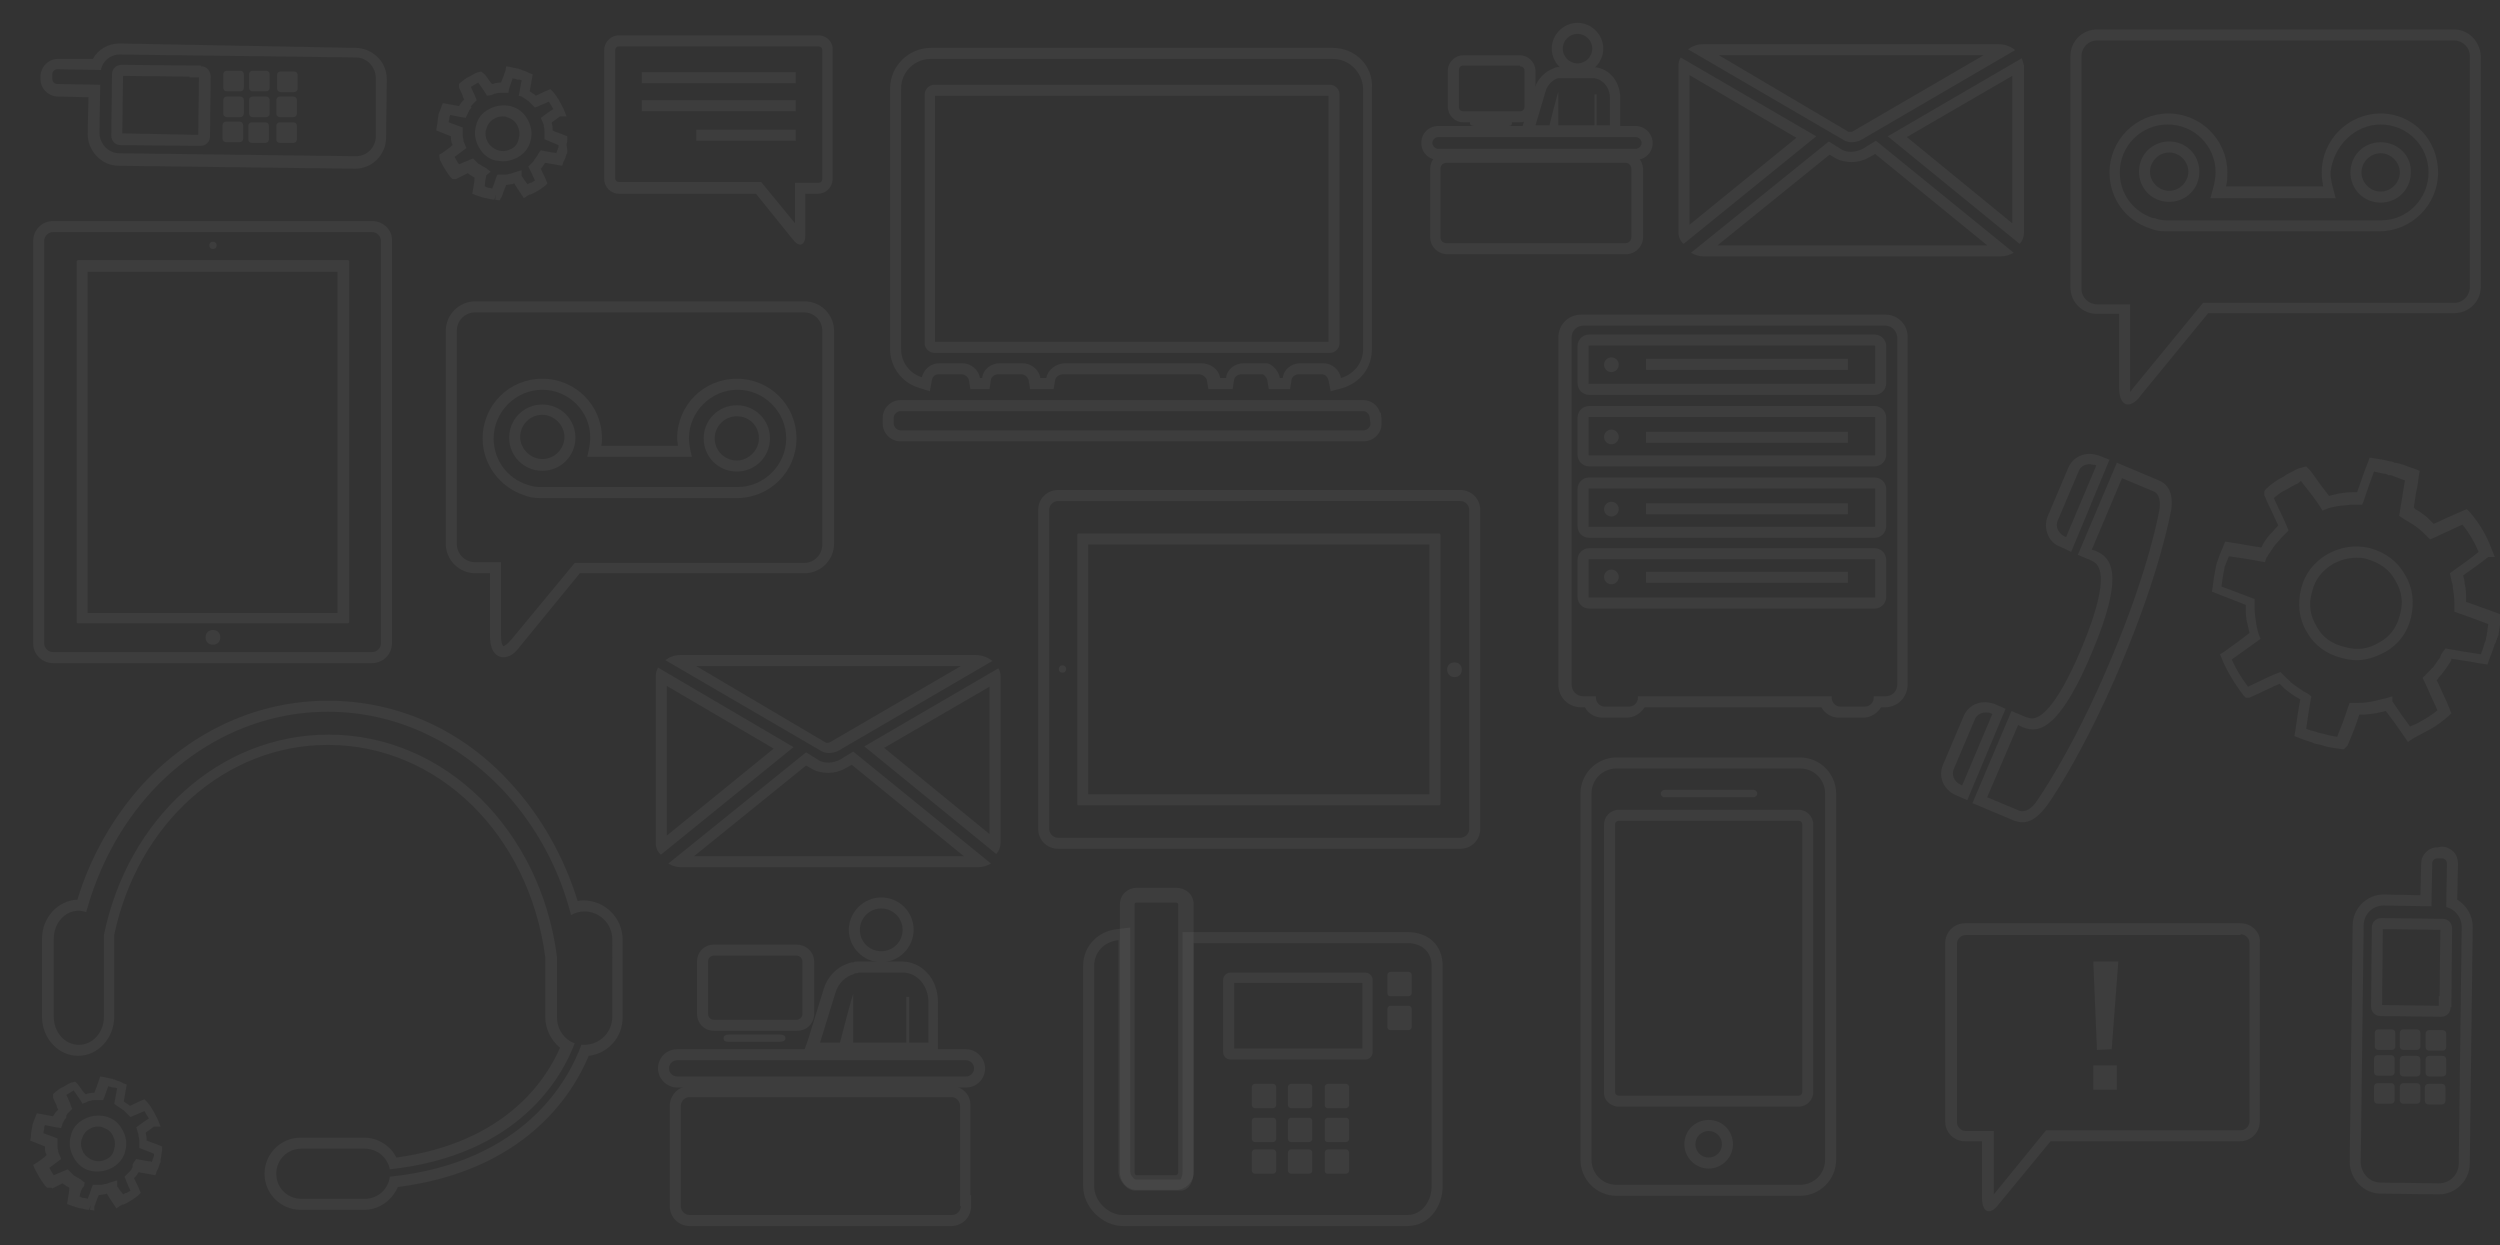 <?xml version="1.0" encoding="utf-8"?>
<!-- Generator: Adobe Illustrator 17.1.0, SVG Export Plug-In . SVG Version: 6.00 Build 0)  -->
<!DOCTYPE svg PUBLIC "-//W3C//DTD SVG 1.1//EN" "http://www.w3.org/Graphics/SVG/1.1/DTD/svg11.dtd">
<svg version="1.1" id="Layer_1" xmlns="http://www.w3.org/2000/svg" xmlns:xlink="http://www.w3.org/1999/xlink" x="0px" y="0px"
	 viewBox="0 0 339.3 169" enable-background="new 0 0 339.3 169" xml:space="preserve">
<rect x="0" y="0" width="339.3" height="169" fill="#333333" stroke="none"/>
<path opacity="5.000000e-002" fill="#FFFFFF" d="M255.9,44.2c0.9,0,1.6,0.8,1.6,1.7v47c0,0.9-0.7,1.6-1.6,1.6h-1.6
	c0,0.1,0,0.1,0,0.2c0,0.7-0.6,1.2-1.2,1.2h-3.3c-0.7,0-1.2-0.6-1.2-1.2c0-0.1,0-0.1,0-0.2h-26.3c0,0.1,0,0.1,0,0.2
	c0,0.7-0.6,1.2-1.2,1.2h-3.3c-0.7,0-1.2-0.6-1.2-1.2c0-0.1,0-0.1,0-0.2h-1.7c-0.9,0-1.6-0.7-1.6-1.6V45.8c0-0.9,0.7-1.6,1.6-1.6
	H255.9 M215.7,53.6h38.7c0.9,0,1.6-0.7,1.6-1.6v-5c0-0.9-0.7-1.6-1.6-1.6h-38.7c-0.9,0-1.6,0.7-1.6,1.6v5
	C214.1,52.9,214.8,53.6,215.7,53.6 M215.7,63.3h38.7c0.9,0,1.6-0.7,1.6-1.6v-5c0-0.9-0.7-1.6-1.6-1.6h-38.7c-0.9,0-1.6,0.7-1.6,1.6
	v5C214.1,62.6,214.8,63.3,215.7,63.3 M215.7,73h38.7c0.9,0,1.6-0.7,1.6-1.6v-5c0-0.9-0.7-1.6-1.6-1.6h-38.7c-0.9,0-1.6,0.7-1.6,1.6
	v5C214.1,72.3,214.8,73,215.7,73 M215.7,82.6h38.7c0.9,0,1.6-0.7,1.6-1.6v-5c0-0.9-0.7-1.6-1.6-1.6h-38.7c-0.9,0-1.6,0.7-1.6,1.6v5
	C214.1,81.9,214.8,82.6,215.7,82.6 M255.9,42.7h-41.3c-1.8,0-3.1,1.4-3.1,3.1v47.1c0,1.8,1.4,3.1,3.1,3.1h0.5
	c0.5,0.9,1.4,1.4,2.4,1.4h3.3c1,0,1.9-0.6,2.4-1.4h24c0.5,0.9,1.4,1.4,2.4,1.4h3.3c1,0,1.9-0.6,2.4-1.4h0.5c1.8,0,3.1-1.4,3.1-3.1
	v-47C259,44.1,257.6,42.7,255.9,42.7L255.9,42.7z M215.7,52.1c-0.1,0-0.1,0-0.1-0.1v-5c0-0.1,0-0.1,0.1-0.1h38.7
	c0.1,0,0.1,0,0.1,0.1v5c0,0.1,0,0.1-0.1,0.1H215.7L215.7,52.1z M215.7,61.8c-0.1,0-0.1,0-0.1-0.1v-5c0-0.1,0-0.1,0.1-0.1h38.7
	c0.1,0,0.1,0,0.1,0.1v5c0,0.1,0,0.1-0.1,0.1H215.7L215.7,61.8z M215.7,71.5c-0.1,0-0.1,0-0.1-0.1v-5c0-0.1,0-0.1,0.1-0.1h38.7
	c0.1,0,0.1,0,0.1,0.1v5c0,0.1,0,0.1-0.1,0.1H215.7L215.7,71.5z M215.7,81.1c-0.1,0-0.1,0-0.1-0.1v-5c0-0.1,0-0.1,0.1-0.1h38.7
	c0.1,0,0.1,0,0.1,0.1v5c0,0.1,0,0.1-0.1,0.1H215.7L215.7,81.1z"/>
<path opacity="5.000000e-002" fill="#FFFFFF" d="M159.7,161.5h-5.5c-1.2,0-2.2-1.1-2.2-2.3v-36.5c0-1.3,1.1-2.2,2.2-2.2h5.5
	c1.1,0,2.3,0.8,2.3,2.2v36.5C162,160.5,160.8,161.5,159.7,161.5z M154.2,122.5c0,0-0.2,0-0.2,0.2v36.5c0,0.2,0.2,0.3,0.2,0.3h5.4
	c0.1,0,0.3-0.2,0.3-0.3v-36.5c0-0.1-0.2-0.2-0.3-0.2H154.2z"/>
<path opacity="5.000000e-002" fill="#FFFFFF" d="M151.8,127.6V159c0,1.2,1.1,2.6,2.3,2.6h6.1c1.2,0,1.8-1.3,1.8-2.6v-31h29
	c2,0,3.3,1.2,3.3,3.1V161c0,2-1.3,3.9-3.3,3.9h-38.6c-2,0-3.9-1.9-3.9-3.9v-29.9C148.5,129.3,149.8,127.8,151.8,127.6 M188.7,135.2
	h2.5c0.2,0,0.4-0.2,0.4-0.4v-2.5c0-0.2-0.2-0.4-0.4-0.4h-2.5c-0.2,0-0.4,0.2-0.4,0.4v2.5C188.3,135.1,188.5,135.2,188.7,135.2
	 M167,143.8h18.3c0.6,0,1-0.5,1-1V133c0-0.6-0.5-1-1-1H167c-0.6,0-1,0.5-1,1v9.8C166,143.3,166.4,143.8,167,143.8 M188.7,139.8h2.5
	c0.2,0,0.4-0.2,0.4-0.4v-2.5c0-0.2-0.2-0.4-0.4-0.4h-2.5c-0.2,0-0.4,0.2-0.4,0.4v2.5C188.3,139.7,188.5,139.8,188.7,139.8
	 M180.2,150.4h2.5c0.2,0,0.4-0.2,0.4-0.4v-2.5c0-0.2-0.2-0.4-0.4-0.4h-2.5c-0.2,0-0.4,0.2-0.4,0.4v2.5
	C179.8,150.2,179.9,150.4,180.2,150.4 M175.2,150.4h2.5c0.2,0,0.4-0.2,0.4-0.4v-2.5c0-0.2-0.2-0.4-0.4-0.4h-2.5
	c-0.2,0-0.4,0.2-0.4,0.4v2.5C174.8,150.2,175,150.4,175.2,150.4 M170.3,150.4h2.5c0.2,0,0.4-0.2,0.4-0.4v-2.5c0-0.2-0.2-0.4-0.4-0.4
	h-2.5c-0.2,0-0.4,0.2-0.4,0.4v2.5C169.9,150.2,170.1,150.4,170.3,150.4 M180.2,155h2.5c0.2,0,0.4-0.2,0.4-0.4v-2.5
	c0-0.2-0.2-0.4-0.4-0.4h-2.5c-0.2,0-0.4,0.2-0.4,0.4v2.5C179.8,154.8,179.9,155,180.2,155 M175.2,155h2.5c0.2,0,0.4-0.2,0.4-0.4
	v-2.5c0-0.2-0.2-0.4-0.4-0.4h-2.5c-0.2,0-0.4,0.2-0.4,0.4v2.5C174.8,154.8,175,155,175.2,155 M170.3,155h2.5c0.2,0,0.4-0.2,0.4-0.4
	v-2.5c0-0.2-0.2-0.4-0.4-0.4h-2.5c-0.2,0-0.4,0.2-0.4,0.4v2.5C169.9,154.8,170.1,155,170.3,155 M180.2,159.3h2.5
	c0.2,0,0.4-0.2,0.4-0.4v-2.5c0-0.2-0.2-0.4-0.4-0.4h-2.5c-0.2,0-0.4,0.2-0.4,0.4v2.5C179.8,159.1,179.9,159.3,180.2,159.3
	 M175.2,159.3h2.5c0.2,0,0.4-0.2,0.4-0.4v-2.5c0-0.2-0.2-0.4-0.4-0.4h-2.5c-0.2,0-0.4,0.2-0.4,0.4v2.5
	C174.8,159.1,175,159.3,175.2,159.3 M170.3,159.3h2.5c0.2,0,0.4-0.2,0.4-0.4v-2.5c0-0.2-0.2-0.4-0.4-0.4h-2.5
	c-0.2,0-0.4,0.2-0.4,0.4v2.5C169.9,159.1,170.1,159.3,170.3,159.3 M153.3,125.9l-1.7,0.2c-2.7,0.3-4.6,2.4-4.6,5V161
	c0,2.8,2.6,5.4,5.4,5.4H191c3,0,4.8-2.7,4.8-5.4v-29.9c0-2.8-1.9-4.6-4.8-4.6h-29h-1.5v1.5v31c0,0.6-0.2,1-0.3,1.1l-6,0
	c-0.3,0-0.8-0.6-0.8-1.1v-31.4V125.9L153.3,125.9z M167.5,133.4h17.4v8.9h-17.4V133.4L167.5,133.4z"/>
<g opacity="5.000000e-002">
	<path fill="#FFFFFF" d="M99.4,67.6H73.3c-0.8,0-1.5-0.1-2.2-0.4c-3.3-1.1-5.6-4.2-5.6-7.7c0-4.5,3.6-8.1,8.1-8.1
		c4.5,0,8.1,3.6,8.1,8.1c0,0.3,0,0.7-0.1,1H92c0-0.3-0.1-0.7-0.1-1c0-4.5,3.6-8.1,8.1-8.1s8.1,3.6,8.1,8.1c0,4.5-3.6,8.1-8.1,8.1
		C99.8,67.6,99.6,67.6,99.4,67.6z M73.6,52.9c-3.6,0-6.6,3-6.6,6.6c0,2.9,1.8,5.4,4.6,6.3c0.6,0.2,1.1,0.3,1.7,0.3h26.1
		c0.2,0,0.3,0,0.5,0l0.1,0l0.1,0c3.6,0,6.6-3,6.6-6.6c0-3.6-3-6.6-6.6-6.6s-6.6,3-6.6,6.6c0,0.5,0.1,1.1,0.2,1.6l0.2,0.9H79.7
		l0.2-0.9c0.1-0.5,0.2-1.1,0.2-1.6C80.2,55.9,77.2,52.9,73.6,52.9z M100,64c-2.5,0-4.5-2-4.5-4.5c0-2.5,2-4.5,4.5-4.5s4.5,2,4.5,4.5
		C104.5,62,102.5,64,100,64z M100,56.5c-1.7,0-3,1.4-3,3c0,1.7,1.4,3,3,3s3-1.4,3-3C103,57.8,101.7,56.5,100,56.5z M73.6,63.9
		c-2.5,0-4.5-2-4.5-4.5s2-4.5,4.5-4.5s4.5,2,4.5,4.5S76.1,63.9,73.6,63.9z M73.6,56.3c-1.7,0-3,1.4-3,3s1.4,3,3,3c1.7,0,3-1.4,3-3
		S75.2,56.3,73.6,56.3z"/>
	<path fill="#FFFFFF" d="M68.3,89.2c-0.4,0-1.8-0.2-1.8-2.9v-8.5h-2c-2.2,0-4-1.8-4-4V44.9c0-2.2,1.8-4,4-4h44.7c2.2,0,4,1.8,4,4
		v28.9c0,2.2-1.8,4-4,4H78.7l-8.1,9.9C69.8,88.8,69.1,89.2,68.3,89.2z M64.5,42.4c-1.4,0-2.5,1.1-2.5,2.5v28.9
		c0,1.4,1.1,2.5,2.5,2.5H68l0,10c0,1.1,0.3,1.4,0.3,1.4c0.1,0,0.5-0.2,1.1-0.9L78,76.4h31.1c1.4,0,2.5-1.1,2.5-2.5V44.9
		c0-1.4-1.1-2.5-2.5-2.5H64.5z"/>
</g>
<path opacity="5.000000e-002" fill="#FFFFFF" d="M323.1,16.9c3.6,0,6.5,2.9,6.5,6.5s-2.9,6.5-6.4,6.5l0,0h0H323l-0.1,0
	c-0.2,0-0.3,0-0.5,0h-28.4c-0.5,0-1.1-0.1-1.6-0.3l-0.1,0l-0.1,0c-2.7-0.9-4.5-3.3-4.5-6.2c0-3.6,2.9-6.5,6.5-6.5
	c3.6,0,6.5,2.9,6.5,6.5c0,0.5-0.1,1-0.2,1.6l-0.5,1.9h1.9h13.2h1.9l-0.5-1.9c-0.1-0.5-0.2-1-0.2-1.6
	C316.7,19.8,319.6,16.9,323.1,16.9 M323.1,15.4c-4.4,0-8,3.6-8,8c0,0.7,0.1,1.3,0.2,1.9h-13.2c0.2-0.6,0.2-1.3,0.2-1.9
	c0-4.4-3.6-8-8-8c-4.4,0-8,3.6-8,8c0,3.6,2.3,6.6,5.5,7.6c0.7,0.3,1.4,0.4,2.1,0.4h28.4c0.2,0,0.4,0,0.6,0c0,0,0,0,0,0
	c4.4,0,8-3.6,8-8S327.5,15.4,323.1,15.4L323.1,15.4z"/>
<path opacity="5.000000e-002" fill="#FFFFFF" d="M294.4,20.7c1.4,0,2.6,1.2,2.6,2.6s-1.2,2.6-2.6,2.6c-1.4,0-2.6-1.2-2.6-2.6
	S293,20.7,294.4,20.7 M294.4,19.2c-2.3,0-4.1,1.8-4.1,4.1c0,2.3,1.8,4.1,4.1,4.1c2.3,0,4.1-1.8,4.1-4.1
	C298.5,21,296.7,19.2,294.4,19.2L294.4,19.2z"/>
<path opacity="5.000000e-002" fill="#FFFFFF" d="M323.1,20.8c1.4,0,2.6,1.2,2.6,2.6s-1.2,2.6-2.6,2.6c-1.4,0-2.6-1.2-2.6-2.6
	S321.7,20.8,323.1,20.8 M323.1,19.3c-2.3,0-4.1,1.8-4.1,4.1c0,2.3,1.8,4.1,4.1,4.1s4.1-1.8,4.1-4.1
	C327.3,21.1,325.4,19.3,323.1,19.3L323.1,19.3z"/>
<path opacity="5.000000e-002" fill="#FFFFFF" d="M333.1,5.5c1.1,0,2.1,0.9,2.1,2.1V39c0,1.1-0.9,2.1-2.1,2.1h-33.4h-0.7l-0.5,0.6
	l-9.1,11.1c-0.1,0.2-0.2,0.3-0.3,0.4c0-0.1,0-0.3,0-0.5l0-9.9l0,0l0,0l0-1.5h-1.5h-3c-1.1,0-2.1-0.9-2.1-2.1V7.6
	c0-1.1,0.9-2.1,2.1-2.1H333.1 M333.1,4h-48.5c-2,0-3.6,1.6-3.6,3.6V39c0,2,1.6,3.6,3.6,3.6h3c0,0,0,0,0,0v10c0,1.5,0.5,2.3,1.2,2.3
	c0.5,0,1.2-0.4,1.8-1.3l9.1-11.1h33.4c2,0,3.6-1.6,3.6-3.6V7.6C336.6,5.6,335,4,333.1,4L333.1,4z"/>
<path opacity="5.000000e-002" fill="#FFFFFF" d="M44.5,96.6c9,0,17.5,3.9,24,10.9c4.3,4.7,7.4,10.4,9,16.7c0.5-0.3,1.2-0.5,1.8-0.5
	c2.1,0,3.8,1.7,3.8,3.8V138c0,2.1-1.7,3.8-3.8,3.8c-0.1,0-0.3,0-0.4,0c-1.7,4.7-7.7,16-26,17.9c-0.2,1.7-1.6,3-3.4,3h-8.6
	c-1.9,0-3.4-1.5-3.4-3.4s1.5-3.4,3.4-3.4h8.6c1.7,0,3.1,1.2,3.4,2.8c17.6-1.9,23.4-12.6,25.1-17.1c-1.4-0.5-2.4-1.9-2.4-3.5v-8.2
	c-2.2-17.2-15.2-30.2-31-30.2c-14.9,0-27.3,11.5-30.5,27.2c0,0.2,0,0.4,0,0.6V138c0,2.1-1.5,3.8-3.4,3.8c-1.9,0-3.4-1.7-3.4-3.8
	v-10.6c0-2.1,1.5-3.8,3.4-3.8c0.3,0,0.7,0.1,1,0.2c1.7-6.2,4.7-11.8,8.9-16.4C27,100.5,35.5,96.6,44.5,96.6 M44.5,95.1
	c-9.4,0-18.3,4-25.1,11.3c-4,4.4-7.1,9.8-8.9,15.7c-2.6,0.1-4.8,2.4-4.8,5.3V138c0,2.9,2.2,5.3,4.9,5.3c2.7,0,4.9-2.4,4.9-5.3v-10.6
	c0-0.2,0-0.3,0-0.5c3.2-15.2,15.1-25.8,29-25.8c14.9,0,27.3,12.1,29.5,28.8v8.1c0,1.7,0.8,3.2,2,4.2c-2,4.6-7.6,12.9-22.2,14.9
	c-0.8-1.6-2.5-2.7-4.4-2.7h-8.6c-2.7,0-4.9,2.2-4.9,4.9s2.2,4.9,4.9,4.9h8.6c2.1,0,3.8-1.3,4.6-3.1c17.2-2.2,23.7-12.5,25.9-17.8
	c2.6-0.3,4.6-2.5,4.6-5.2v-10.6c0-2.9-2.4-5.3-5.3-5.3c-0.3,0-0.5,0-0.8,0.1c-1.8-5.9-4.9-11.4-8.9-15.8
	C62.9,99.1,54,95.1,44.5,95.1L44.5,95.1z"/>
<g opacity="5.000000e-002">
	<path fill="#FFFFFF" d="M130.4,90.4l-17.7,10.3c0,0-0.1,0.1-0.3,0.1c-0.2,0-0.3,0-0.3,0L94.5,90.4H130.4 M132.4,88.9H92.3
		c-0.8,0-1.5,0.3-2,0.7l21.1,12.3c0.3,0.2,0.7,0.3,1.1,0.3h0c0.4,0,0.8-0.1,1.1-0.2l21.1-12.3C134,89.2,133.3,88.9,132.4,88.9
		L132.4,88.9z"/>
	<path fill="#FFFFFF" d="M115.6,103.8l15.2,12.4H94.2l15.2-12.3l0.7,0.4c0.6,0.4,1.5,0.6,2.3,0.6c0.8,0,1.6-0.2,2.3-0.6L115.6,103.8
		 M115.8,102l-1.8,1.1c-0.4,0.2-1,0.4-1.5,0.4h0c-0.6,0-1.1-0.1-1.5-0.4l-1.6-1l-18.7,15.1c0.5,0.3,1.1,0.5,1.7,0.5h40.3
		c0.7,0,1.3-0.2,1.8-0.5L115.8,102L115.8,102z"/>
	<path fill="#FFFFFF" d="M134.3,93.2v20L120,101.5L134.3,93.2 M135.5,90.7l-18.2,10.6l17.9,14.6c0.4-0.4,0.6-1,0.6-1.5V91.8
		C135.8,91.4,135.7,91,135.5,90.7L135.5,90.7z"/>
	<path fill="#FFFFFF" d="M90.5,93.1l14.5,8.5l-14.5,11.8V93.1 M89.3,90.6C89.1,91,89,91.4,89,91.8v22.6c0,0.6,0.2,1.2,0.7,1.6
		l18-14.6L89.3,90.6L89.3,90.6z"/>
</g>
<g opacity="5.000000e-002">
	<path fill="#FFFFFF" d="M269.2,7.5l-17.7,10.3c0,0-0.1,0.1-0.3,0.1c-0.2,0-0.3,0-0.3,0L233.3,7.5H269.2 M271.3,6h-40.2
		c-0.8,0-1.5,0.3-2,0.7l21.1,12.3c0.3,0.2,0.7,0.3,1.1,0.3h0c0.4,0,0.8-0.1,1.1-0.2l21.1-12.3C272.9,6.3,272.1,6,271.3,6L271.3,6z"
		/>
	<path fill="#FFFFFF" d="M254.5,20.9l15.2,12.4h-36.6l15.2-12.3l0.7,0.4c0.6,0.4,1.5,0.6,2.3,0.6c0.8,0,1.6-0.2,2.3-0.6L254.5,20.9
		 M254.6,19.1l-1.8,1.1c-0.4,0.2-1,0.4-1.5,0.4h0c-0.6,0-1.1-0.1-1.5-0.4l-1.6-1l-18.7,15.1c0.5,0.3,1.1,0.5,1.7,0.5h40.3
		c0.7,0,1.3-0.2,1.8-0.5L254.6,19.1L254.6,19.1z"/>
	<path fill="#FFFFFF" d="M273.1,10.3v20l-14.3-11.7L273.1,10.3 M274.4,7.9l-18.2,10.6l17.9,14.6c0.4-0.4,0.6-1,0.6-1.5V8.9
		C274.6,8.6,274.5,8.2,274.4,7.9L274.4,7.9z"/>
	<path fill="#FFFFFF" d="M229.3,10.2l14.5,8.5l-14.5,11.8V10.2 M228.1,7.8c-0.2,0.3-0.3,0.7-0.3,1.1v22.6c0,0.6,0.2,1.2,0.7,1.6
		l18-14.6L228.1,7.8L228.1,7.8z"/>
</g>
<path opacity="5.000000e-002" fill="#FFFFFF" stroke="#FFFFFF" stroke-width="1.5" stroke-miterlimit="10" d="M222,166.1"/>
<path opacity="5.000000e-002" fill="#FFFFFF" d="M111.1,6.3c0.3,0,0.5,0.2,0.5,0.5v17.5c0,0.3-0.2,0.5-0.5,0.5h-1.7l-1.5,0l0,1.5v4
	l-4.1-5l-0.5-0.6h-0.7H84c-0.3,0-0.5-0.2-0.5-0.5V6.8c0-0.3,0.2-0.5,0.5-0.5H111.1 M111.1,4.8H84c-1.1,0-2,0.9-2,2v17.5
	c0,1.1,0.9,2,2,2h18.6l5,6.2c0.4,0.5,0.7,0.7,1,0.7c0.4,0,0.7-0.4,0.7-1.3v-5.6c0,0,0,0,0,0h1.7c1.1,0,2-0.9,2-2V6.8
	C113.1,5.7,112.2,4.8,111.1,4.8L111.1,4.8z"/>
<rect x="87.1" y="9.8" opacity="5.000000e-002" fill="#FFFFFF" width="20.9" height="1.5"/>
<rect x="87.1" y="13.6" opacity="5.000000e-002" fill="#FFFFFF" width="20.9" height="1.5"/>
<rect x="94.5" y="17.6" opacity="5.000000e-002" fill="#FFFFFF" width="13.5" height="1.5"/>
<g opacity="5.000000e-002">
	<g>
		<path fill="#FFFFFF" d="M180.9,8c2.2,0,4,1.8,4.1,4v35.4c0,1.9-1.3,3.4-3,3.9c-0.2-1.1-1.2-2-2.4-2h-3.1c-1.3,0-2.3,0.9-2.4,2
			h-0.4c-0.2-1.2-1.3-2-1.8-2h-3.1c-1.3,0-2.3,0.9-2.4,2h-0.8c-0.2-1.2-1.3-2-2.6-2h-18.4c-1.3,0-2.4,0.9-2.6,2h-0.8
			c-0.2-1.2-1.3-2-2.4-2h-3.1c-1.3,0-2.3,0.9-2.4,2H133c-0.2-1.2-1.3-2-2.4-2h-3.1c-1.2,0-2.1,0.8-2.4,1.9c-1.6-0.5-2.8-2-2.8-3.8
			V12c0-2.2,1.8-4,4-4H180.9 M126.8,47.9h53.7c0.7,0,1.3-0.6,1.3-1.3V12.8c0-0.7-0.6-1.3-1.3-1.3h-53.7c-0.7,0-1.3,0.6-1.3,1.3v33.7
			C125.4,47.2,126.1,47.9,126.8,47.9 M180.9,6.5h-54.6c-3,0-5.5,2.5-5.5,5.5v35.4c0,2.4,1.6,4.5,3.8,5.2l1.6,0.5l0.3-1.6
			c0.1-0.4,0.4-0.7,0.9-0.7h3.1c0.5,0,0.9,0.4,1,0.8l0.2,1.2h1.2h0.1h1.3l0.2-1.3c0.1-0.4,0.5-0.7,1-0.7h3.1c0.5,0,0.9,0.4,1,0.8
			l0.2,1.2h1.2h0.8h1.2l0.2-1.2c0.1-0.5,0.6-0.8,1.1-0.8h18.4c0.5,0,1,0.4,1.1,0.8l0.2,1.2h1.2h0.8h1.3l0.2-1.3
			c0.1-0.4,0.5-0.7,1-0.7h2.9c0.2,0.1,0.5,0.4,0.6,0.8l0.2,1.2h1.2h0.4h1.3l0.2-1.3c0.1-0.4,0.5-0.7,1-0.7h3.1
			c0.5,0,0.8,0.4,0.9,0.8l0.3,1.5l1.5-0.4c2.5-0.7,4.1-2.8,4.1-5.3V12v0l0,0C186.4,8.9,183.9,6.5,180.9,6.5L180.9,6.5z M126.9,13
			h53.4v33.4h-53.4V13L126.9,13z"/>
		<path fill="#FFFFFF" d="M185.1,59.9h-62.9c-1.3,0-2.4-1.1-2.4-2.4v-0.8c0-1.3,1.1-2.4,2.4-2.4H185c1.1,0,2,0.7,2.3,1.7h0.1
			l0.1,0.8v0.8C187.5,58.8,186.4,59.9,185.1,59.9z M122.2,55.8c-0.4,0-0.9,0.4-0.9,0.9v0.8c0,0.4,0.4,0.9,0.9,0.9h62.9
			c0.4,0,0.9-0.4,0.9-0.9v0l-0.1-0.8c0-0.4-0.4-0.9-0.9-0.9H122.2z"/>
	</g>
</g>
<g opacity="5.000000e-002">
	<circle fill="#FFFFFF" cx="218.7" cy="49.5" r="1"/>
</g>
<rect x="223.4" y="48.7" opacity="5.000000e-002" fill="#FFFFFF" width="27.4" height="1.5"/>
<g opacity="5.000000e-002">
	<circle fill="#FFFFFF" cx="218.7" cy="59.3" r="1"/>
</g>
<rect x="223.4" y="58.6" opacity="5.000000e-002" fill="#FFFFFF" width="27.4" height="1.5"/>
<g opacity="5.000000e-002">
	<circle fill="#FFFFFF" cx="218.7" cy="69.1" r="1"/>
</g>
<rect x="223.4" y="68.3" opacity="5.000000e-002" fill="#FFFFFF" width="27.4" height="1.5"/>
<g opacity="5.000000e-002">
	<circle fill="#FFFFFF" cx="218.7" cy="78.3" r="1"/>
</g>
<rect x="223.4" y="77.6" opacity="5.000000e-002" fill="#FFFFFF" width="27.4" height="1.5"/>
<path opacity="5.000000e-002" fill="#FFFFFF" d="M244.3,104.3c1.9,0,3.4,1.5,3.4,3.4v49.7c0,1.9-1.5,3.4-3.4,3.4h-24.9
	c-1.9,0-3.4-1.5-3.4-3.4v-49.7c0-1.9,1.5-3.4,3.4-3.4H244.3 M225.8,108.2H238c0.2,0,0.5-0.2,0.5-0.5c0-0.2-0.2-0.5-0.5-0.5h-12.1
	c-0.2,0-0.5,0.2-0.5,0.5C225.4,107.9,225.6,108.2,225.8,108.2 M219.7,150.2h24.4c1.1,0,2-0.9,2-2v-36.3c0-1.1-0.9-2-2-2h-24.4
	c-1.1,0-2,0.9-2,2v36.3C217.6,149.3,218.6,150.2,219.7,150.2 M231.9,158.6c1.8,0,3.3-1.5,3.3-3.3c0-1.8-1.4-3.3-3.3-3.3
	c-1.8,0-3.3,1.4-3.3,3.3C228.6,157.1,230.1,158.6,231.9,158.6 M244.3,102.8h-24.9c-2.7,0-4.9,2.2-4.9,4.9v49.7
	c0,2.7,2.2,4.9,4.9,4.9h24.9c2.7,0,4.9-2.2,4.9-4.9v-49.7C249.2,105,247,102.8,244.3,102.8L244.3,102.8z M219.7,148.7
	c-0.3,0-0.5-0.2-0.5-0.5v-36.3c0-0.3,0.2-0.5,0.5-0.5h24.4c0.3,0,0.5,0.2,0.5,0.5v36.3c0,0.3-0.2,0.5-0.5,0.5H219.7L219.7,148.7z
	 M231.9,157.1c-1,0-1.8-0.8-1.8-1.8s0.8-1.8,1.8-1.8c1,0,1.8,0.8,1.8,1.8C233.7,156.3,232.9,157.1,231.9,157.1L231.9,157.1z"/>
<path opacity="5.000000e-002" fill="#FFFFFF" d="M304.1,126.8c0.7,0,1.2,0.6,1.2,1.2v24.2c0,0.7-0.6,1.2-1.2,1.2h-25.7h-0.7
	l-0.5,0.6l-6.6,8.1l0-7.1l0,0l0,0l0-1.5h-1.5h-2.3c-0.7,0-1.2-0.6-1.2-1.2v-24.2c0-0.7,0.6-1.2,1.2-1.2H304.1 M304.1,125.3h-37.4
	c-1.5,0-2.7,1.2-2.7,2.7v24.2c0,1.5,1.2,2.7,2.7,2.7h2.3c0,0,0,0,0,0v7.7c0,1.2,0.4,1.8,0.9,1.8c0.4,0,0.9-0.3,1.4-1l7-8.5h25.7
	c1.5,0,2.7-1.2,2.7-2.7v-24.2C306.9,126.6,305.6,125.3,304.1,125.3L304.1,125.3z"/>
<g opacity="5.000000e-002">
	<path fill="#FFFFFF" d="M286.6,142.4l-2,0.1l-0.5-12h3.4L286.6,142.4z M287.3,147.9h-3.2v-3.3h3.2V147.9z"/>
</g>
<path opacity="5.000000e-002" fill="#FFFFFF" d="M318.1,101.7l-0.8-0.1c-0.7-0.1-1.5-0.2-2.3-0.5c-0.6-0.1-1-0.2-1.1-0.3
	c-0.6-0.2-1.3-0.4-2-0.7l-0.5-0.2l0.1-0.6c0.2-1.4,0.4-2.9,0.7-4.4c-0.1,0-0.2-0.1-0.2-0.1c-0.6-0.3-1.3-0.8-1.9-1.3
	c-0.2-0.2-0.4-0.4-0.5-0.5c-0.1-0.1-0.1-0.1-0.2-0.2c-0.4,0.2-0.8,0.3-1.1,0.5c-0.9,0.4-1.9,0.9-2.8,1.3l-0.2,0.1h-0.5l-0.3-0.3
	c-1.3-1.7-2.3-3.4-3-5.1l-0.2-0.5l0.5-0.3c1.4-1,2.5-1.8,3.5-2.6c-0.1-0.4-0.2-0.9-0.3-1.3c-0.2-0.7-0.2-1.4-0.2-2.2v-0.3l-4.6-1.8
	l0.1-0.6c0.1-1,0.3-2.1,0.5-3.1l0.1-0.3c0.3-0.9,0.6-1.6,0.9-2.3l0.2-0.5l0.6,0.1c1.4,0.2,2.9,0.5,4.3,0.7c0.1-0.1,0.1-0.2,0.2-0.4
	c0.4-0.7,0.8-1.2,1.3-1.7c0.3-0.3,0.5-0.6,0.8-0.9c-0.3-0.6-0.5-1.1-0.8-1.7c-0.3-0.7-0.7-1.4-1-2.2l-0.1-0.2v-0.5l0.2-0.3
	c0.7-0.7,1.6-1.3,2.4-1.7c0.5-0.4,1.1-0.6,1.6-0.9c0.3-0.2,0.7-0.3,1.1-0.4l0.4-0.1l0.5,0.5l0.6,0.8c0.6,0.9,1.3,1.8,2,2.7
	c0.4-0.1,0.8-0.2,1.2-0.3c0.6-0.1,1.3-0.2,2-0.2l0.6,0c0.5-1.3,0.9-2.7,1.5-4.1l0.2-0.6l0.6,0.1c0.7,0.1,1.4,0.2,2.1,0.4
	c0.3,0,0.5,0.1,0.7,0.2c0.2,0,0.5,0.1,0.6,0.1c0.7,0.2,1.4,0.5,2.3,0.8l0.5,0.2l-0.1,0.6c-0.1,0.8-0.2,1.6-0.4,2.4
	c-0.1,0.7-0.2,1.3-0.3,2c0.1,0,0.1,0.1,0.2,0.2c0.6,0.3,1.1,0.7,1.6,1.1c0.3,0.3,0.6,0.6,0.9,0.9c1.3-0.6,2.6-1.2,4-1.8l0.5-0.2
	l0.4,0.4c1.3,1.5,2.3,3.2,3,5.1l0.4,1h-0.9c-1.1,0.9-2.3,1.7-3.4,2.5c0,0,0,0,0,0c0.1,0.4,0.2,0.7,0.2,1.1c0.2,0.7,0.2,1.4,0.2,2.3
	v0.2c0.4,0.1,0.8,0.3,1.2,0.4c1,0.4,2,0.7,3,1.1l0.5,0.2l0,0.5c0,0.5-0.1,1-0.2,1.5c0,0.3-0.1,0.5-0.1,0.8l-0.1,0.2
	c0,0.1,0,0.1-0.1,0.2c0,0.1,0,0.2-0.1,0.3c0,0.2-0.1,0.4-0.2,0.5c-0.2,0.7-0.5,1.4-0.8,2.2l-0.2,0.6l-0.6-0.1
	c-0.8-0.1-1.6-0.3-2.4-0.4c-0.6-0.1-1.3-0.2-1.9-0.3c0,0,0,0,0,0.1v0.1l-0.1,0.2c-0.4,0.6-0.8,1.2-1.2,1.7c-0.2,0.2-0.4,0.4-0.5,0.6
	c0,0.1-0.1,0.1-0.2,0.2l0.3,0.6c0.5,1.2,1.1,2.3,1.5,3.4l0.2,0.5l-0.4,0.4c-0.8,0.7-1.6,1.3-2.5,1.8c-0.6,0.3-1.1,0.6-1.7,0.9
	l-0.2,0.1c-0.2,0.1-0.3,0.2-0.5,0.3l-0.6,0.4l-0.4-0.6c-0.5-0.7-0.9-1.3-1.4-2c-0.4-0.5-0.8-1.1-1.2-1.6c-0.4,0.1-0.9,0.2-1.3,0.3
	c-0.7,0.1-1.4,0.2-2.1,0.2h-0.2c-0.4,1.3-0.9,2.6-1.6,4.2L318.1,101.7z M313,98.9c0.4,0.2,0.9,0.3,1.3,0.4c0.2,0.1,0.5,0.2,1.1,0.3
	c0.6,0.2,1.2,0.3,1.8,0.4c0.6-1.5,1.1-2.8,1.5-4.1l0.2-0.5h1.2c0.7,0,1.3-0.1,1.9-0.2c0.5-0.1,1.1-0.3,1.7-0.4l1-0.3v0.7
	c0.4,0.6,0.9,1.3,1.3,1.9c0.4,0.5,0.7,1,1.1,1.5c0,0,0,0,0,0l0.2-0.1c0.6-0.2,1.1-0.5,1.6-0.8c0.7-0.4,1.3-0.8,1.9-1.3
	c-0.4-1-0.9-1.9-1.3-2.9l-0.7-1.5l0.4-0.4c0.2-0.2,0.3-0.3,0.5-0.5c0.2-0.2,0.3-0.4,0.5-0.5c0.3-0.4,0.6-0.9,1-1.4v-0.1l0.1-0.2
	c0-0.1,0.1-0.2,0.1-0.2c0.1-0.1,0.1-0.2,0.2-0.3l0.3-0.4l0.5,0.1c0.8,0.1,1.6,0.3,2.4,0.4c0.6,0.1,1.2,0.2,1.9,0.3
	c0.2-0.5,0.4-1.1,0.5-1.5c0.1-0.2,0.1-0.3,0.2-0.5c0-0.1,0-0.1,0-0.2c0-0.1,0.1-0.3,0.1-0.4c0-0.2,0.1-0.5,0.1-0.7
	c0-0.3,0.1-0.5,0.1-0.8c-0.8-0.3-1.6-0.6-2.4-0.9c-0.6-0.2-1.1-0.4-1.7-0.6l-0.5-0.2v-1.2c0-0.8-0.1-1.4-0.2-2l0-0.1
	c0-0.3-0.1-0.6-0.2-0.9c0-0.2-0.1-0.4-0.1-0.5l-0.1-0.5l0.4-0.3c1.1-0.8,2.3-1.6,3.5-2.6c-0.6-1.4-1.3-2.6-2.2-3.7
	c-1.3,0.6-2.6,1.2-3.9,1.8l-0.5,0.2l-0.4-0.4c-0.4-0.4-0.8-0.8-1.2-1.1c-0.5-0.4-1-0.7-1.5-1l-0.2-0.1c-0.1-0.1-0.2-0.1-0.3-0.2
	l-0.6-0.4l0.1-0.5c0.1-0.8,0.3-1.7,0.4-2.5c0.1-0.6,0.2-1.2,0.3-1.8c-0.6-0.2-1.1-0.4-1.6-0.6c-0.2-0.1-0.3-0.1-0.4-0.1h-0.2
	l-0.2-0.1c-0.2-0.1-0.2-0.1-0.2-0.1l-0.2,0c-0.5-0.1-1-0.2-1.4-0.3c-0.5,1.4-1,2.7-1.4,4l-0.2,0.5h-1.6c-0.6,0.1-1.2,0.1-1.8,0.2
	c-0.5,0.1-1,0.2-1.5,0.4l-0.5,0.2l-0.3-0.5c-0.7-1.1-1.5-2.1-2.3-3.1l-0.3-0.4c-0.1,0-0.2,0.1-0.3,0.2l-0.1,0.1
	c-0.5,0.2-1,0.5-1.5,0.8c-0.7,0.3-1.2,0.7-1.8,1.2c0.3,0.6,0.5,1.1,0.8,1.7c0.3,0.7,0.7,1.4,1,2.2l0.2,0.5l-0.4,0.4
	c-0.4,0.4-0.7,0.7-1,1.1l-0.1,0.1c-0.4,0.4-0.7,0.9-1.1,1.5c-0.2,0.2-0.2,0.4-0.4,0.6l-0.2,0.6l-0.6-0.1c-1.4-0.3-2.9-0.5-4.3-0.7
	c-0.2,0.5-0.4,1-0.6,1.5l0,0.2c-0.2,0.8-0.3,1.6-0.4,2.4l4.5,1.7v1.3c0,0.7,0.1,1.3,0.2,1.9l0,0.1c0.1,0.5,0.2,1.1,0.4,1.6l0.2,0.5
	l-0.4,0.3c-1,0.7-2.1,1.5-3.5,2.5c0.5,1.2,1.3,2.5,2.2,3.7c0.8-0.4,1.5-0.7,2.3-1.1c0.5-0.2,1-0.5,1.6-0.7l0.5-0.2l0.4,0.4
	c0.2,0.2,0.3,0.3,0.5,0.5c0.2,0.2,0.4,0.3,0.5,0.5c0.5,0.4,1.1,0.8,1.7,1.2c0.1,0.1,0.2,0.1,0.2,0.1c0.2,0.1,0.3,0.2,0.5,0.3
	l0.4,0.3l-0.1,0.5C313.4,96.1,313.2,97.5,313,98.9z M319.9,89.6c-0.7,0-1.4-0.1-2.1-0.3c-2-0.5-3.7-1.7-4.7-3.5
	c-1.1-1.8-1.3-3.8-0.8-5.9c0.5-2,1.7-3.6,3.6-4.7c1.8-1,3.8-1.3,5.8-0.8c2.1,0.6,3.7,1.8,4.7,3.6c1.1,1.8,1.3,3.8,0.8,5.9
	c-0.5,2-1.7,3.6-3.5,4.6C322.4,89.2,321.1,89.6,319.9,89.6z M319.8,75.7c-1.1,0-2.1,0.3-3.1,0.8c-1.5,0.9-2.5,2.1-2.9,3.8
	c-0.5,1.7-0.3,3.2,0.6,4.7c0.8,1.5,2.1,2.4,3.8,2.8c1.7,0.5,3.2,0.3,4.7-0.6c1.5-0.8,2.4-2.1,2.8-3.7c0.5-1.7,0.3-3.2-0.6-4.7
	c-0.8-1.5-2.1-2.4-3.8-2.9C320.8,75.7,320.3,75.7,319.8,75.7z"/>
<path opacity="5.000000e-002" fill="#FFFFFF" d="M67.8,27.2l-0.6-0.1l0.1-0.7l-0.2,0.7c-0.3,0-0.7-0.1-1.1-0.2
	c-0.2,0-0.4-0.1-0.5-0.1c-0.3-0.1-0.6-0.2-0.9-0.3l-0.5-0.2l0.1-0.6c0.1-0.6,0.2-1.1,0.2-1.6c-0.2-0.1-0.5-0.3-0.8-0.5
	c0,0-0.1-0.1-0.1-0.1l-0.2,0.1c-0.4,0.2-0.8,0.4-1.2,0.6l-0.2,0.1h-0.5l-0.3-0.3c-0.6-0.8-1-1.5-1.4-2.3L59.6,21l0.5-0.3
	c0.4-0.3,0.9-0.6,1.3-1c0-0.1,0-0.2-0.1-0.3c-0.1-0.3-0.1-0.6-0.1-0.9l-2-0.8l0.1-0.6c0.1-0.5,0.1-0.9,0.2-1.4l0-0.1
	c0.1-0.4,0.3-0.7,0.4-1.1l0.2-0.5l0.6,0.1c0.5,0.1,1.1,0.2,1.6,0.3c0.2-0.3,0.3-0.5,0.5-0.7c0.1-0.1,0.1-0.1,0.2-0.2
	c-0.1-0.2-0.2-0.3-0.2-0.5c-0.1-0.3-0.3-0.6-0.4-0.9l-0.1-0.2v-0.5l0.2-0.2c0.4-0.3,0.7-0.6,1.2-0.8c0.2-0.1,0.5-0.3,0.7-0.4
	c0.2-0.1,0.4-0.2,0.5-0.2l0.4-0.1l0.5,0.4l0.3,0.4c0.2,0.3,0.4,0.6,0.7,0.9c0.1,0,0.2,0,0.3-0.1c0.2,0,0.5-0.1,0.9-0.1
	c0.2-0.5,0.4-1,0.6-1.6L68.7,9l0.6,0.1c0.3,0.1,0.6,0.1,0.9,0.2c0.1,0,0.2,0,0.3,0.1c0.1,0,0.2,0,0.3,0.1c0.3,0.1,0.7,0.2,1,0.4
	l0.5,0.2l-0.1,0.6c-0.1,0.4-0.1,0.7-0.2,1.1c0,0.2-0.1,0.4-0.1,0.6c0.2,0.1,0.4,0.3,0.6,0.4c0.1,0.1,0.2,0.1,0.2,0.2
	c0.5-0.2,1-0.5,1.5-0.7l0.5-0.2l0.4,0.4c0.6,0.7,1,1.5,1.4,2.3l0.4,1h-0.9c-0.4,0.3-0.8,0.6-1.1,0.8c0,0.1,0,0.2,0,0.2
	c0.1,0.3,0.1,0.5,0.1,0.9c0.1,0,0.2,0.1,0.2,0.1c0.4,0.2,0.9,0.3,1.3,0.5l0.5,0.2l0,0.5c0,0.2-0.1,0.5-0.1,0.7L77,20.4
	c0,0,0,0.1,0,0.2c0,0.1,0,0.2-0.1,0.3c-0.1,0.3-0.2,0.7-0.4,1l-0.2,0.6l-0.6-0.1c-0.4-0.1-0.7-0.1-1.1-0.2c-0.2,0-0.4-0.1-0.6-0.1
	c-0.2,0.2-0.3,0.5-0.5,0.7c-0.1,0.1-0.1,0.1-0.1,0.1l0,0c0.2,0.5,0.5,1,0.7,1.5l0.2,0.5L74,25.2c-0.4,0.3-0.8,0.6-1.2,0.8
	c-0.3,0.2-0.5,0.3-0.8,0.4l-0.1,0c-0.1,0-0.1,0.1-0.2,0.1l-0.6,0.4l-0.4-0.6c-0.2-0.3-0.4-0.6-0.6-0.9c-0.1-0.2-0.2-0.3-0.3-0.5
	c-0.1,0-0.2,0.1-0.3,0.1c-0.3,0-0.5,0.1-0.8,0.1c-0.2,0.5-0.4,1-0.6,1.6L67.8,27.2z M65.8,25.3c0.1,0,0.1,0,0.2,0.1
	c0.1,0,0.2,0.1,0.4,0.1c0.2,0,0.3,0.1,0.4,0.1c0.2-0.5,0.4-1,0.5-1.4l0.2-0.5h0.8c0.3,0,0.5,0,0.8-0.1c0.2,0,0.4-0.1,0.7-0.2l1-0.3
	v0.8c0.2,0.2,0.3,0.5,0.5,0.7c0.1,0.1,0.2,0.3,0.3,0.4c0.2-0.1,0.3-0.2,0.5-0.2c0.2-0.1,0.3-0.2,0.5-0.3c-0.1-0.3-0.3-0.6-0.4-0.9
	l-0.5-1l0.4-0.4c0.1-0.1,0.1-0.1,0.2-0.2c0.1-0.1,0.2-0.2,0.2-0.3c0.1-0.1,0.2-0.3,0.3-0.4v0l0.2-0.3c0-0.1,0.1-0.1,0.1-0.2l0.3-0.4
	l0.5,0.1c0.4,0.1,0.7,0.1,1.1,0.2c0.2,0,0.3,0,0.5,0.1c0-0.1,0.1-0.2,0.1-0.3c0-0.1,0-0.1,0.1-0.2c0-0.1,0-0.2,0.1-0.3
	c0-0.1,0-0.2,0-0.3c0,0,0,0,0,0c-0.2-0.1-0.5-0.2-0.7-0.3c-0.3-0.1-0.5-0.2-0.7-0.3l-0.5-0.2V18c0-0.3,0-0.6-0.1-0.8l0-0.1
	c0-0.1,0-0.2-0.1-0.4L73.4,16l0.4-0.3c0.4-0.3,0.8-0.6,1.3-0.9c-0.2-0.3-0.4-0.7-0.6-1c-0.5,0.2-0.9,0.4-1.4,0.6l-0.5,0.2l-0.4-0.4
	c-0.2-0.2-0.3-0.3-0.5-0.5c-0.2-0.1-0.4-0.3-0.6-0.4l-0.3-0.2L70.4,13l0.1-0.5c0.1-0.4,0.1-0.7,0.2-1.1c0-0.2,0.1-0.3,0.1-0.5
	c-0.1,0-0.2-0.1-0.4-0.1h-0.2l-0.3-0.1c-0.1,0-0.2,0-0.3-0.1c-0.2,0.5-0.3,0.9-0.5,1.4L69,12.6h-1c-0.2,0-0.5,0-0.7,0.1
	c-0.2,0-0.4,0.1-0.6,0.2L66.1,13l-0.3-0.5c-0.3-0.4-0.6-0.9-0.9-1.3c-0.2,0.1-0.3,0.2-0.5,0.3c-0.2,0.1-0.3,0.2-0.5,0.3
	c0.1,0.1,0.1,0.3,0.2,0.4c0.1,0.3,0.3,0.6,0.4,0.9l0.2,0.5l-0.4,0.4c-0.2,0.2-0.3,0.3-0.4,0.5L64,14.6c-0.1,0.1-0.3,0.3-0.4,0.6
	c-0.1,0.1-0.1,0.1-0.1,0.2L63.2,16l-0.6-0.1c-0.5-0.1-1-0.2-1.5-0.3c0,0.1-0.1,0.2-0.1,0.3l0,0c0,0.2-0.1,0.5-0.1,0.7l1.9,0.7v0.9
	c0,0.3,0,0.5,0.1,0.7l0,0.1c0,0.2,0.1,0.4,0.2,0.6l0.2,0.5l-0.4,0.3c-0.4,0.3-0.8,0.6-1.2,0.9c0.2,0.3,0.3,0.6,0.6,1
	c0.2-0.1,0.5-0.2,0.7-0.3l1.2-0.5l0.4,0.4c0.1,0.1,0.1,0.1,0.2,0.2c0.1,0.1,0.2,0.2,0.3,0.2c0.2,0.1,0.4,0.3,0.7,0.4l0.1,0.1
	c0.1,0,0.2,0.1,0.3,0.2l0.4,0.3L66,23.8C65.9,24.3,65.8,24.8,65.8,25.3z M68.3,21.9c-0.3,0-0.7-0.1-1-0.1c-1-0.2-1.8-0.9-2.3-1.8
	c-0.5-0.9-0.7-1.9-0.4-2.9c0.2-1,0.8-1.8,1.8-2.3c0.9-0.5,1.9-0.6,2.9-0.4c1.1,0.3,1.8,0.9,2.3,1.8c0.5,0.9,0.7,1.9,0.4,2.9
	c-0.2,1-0.9,1.8-1.8,2.3C69.6,21.7,68.9,21.9,68.3,21.9z M68.2,15.8c-0.4,0-0.8,0.1-1.1,0.3c-0.6,0.3-0.9,0.8-1.1,1.4
	c-0.2,0.6-0.1,1.2,0.2,1.8c0.3,0.5,0.8,0.9,1.4,1.1c0.7,0.2,1.2,0.1,1.8-0.2c0.6-0.3,0.9-0.8,1-1.4c0.2-0.6,0.1-1.2-0.2-1.8
	c-0.3-0.6-0.8-0.9-1.4-1.1C68.6,15.8,68.4,15.8,68.2,15.8z"/>
<path opacity="5.000000e-002" fill="#FFFFFF" d="M12.8,164.3l-0.6-0.1l0.1-0.7l-0.2,0.7c-0.3,0-0.7-0.1-1.1-0.2
	c-0.2,0-0.4-0.1-0.5-0.1c-0.3-0.1-0.6-0.2-0.9-0.3l-0.5-0.2l0.1-0.6c0.1-0.6,0.2-1.1,0.2-1.6c-0.2-0.1-0.5-0.3-0.8-0.5
	c0,0-0.1-0.1-0.1-0.1l-0.2,0.1c-0.4,0.2-0.8,0.4-1.2,0.6L7,161.2H6.4l-0.3-0.3c-0.6-0.8-1-1.5-1.4-2.3l-0.2-0.5l0.5-0.3
	c0.4-0.3,0.9-0.6,1.3-1c0-0.1,0-0.2-0.1-0.3c-0.1-0.3-0.1-0.6-0.1-0.9l-2-0.8l0.1-0.6c0-0.5,0.1-0.9,0.2-1.4l0-0.1
	c0.1-0.4,0.3-0.8,0.4-1.1l0.2-0.5l0.6,0.1c0.5,0.1,1.1,0.2,1.6,0.3c0.2-0.3,0.3-0.5,0.5-0.7c0.1-0.1,0.1-0.1,0.2-0.2
	c-0.1-0.2-0.2-0.3-0.2-0.5c-0.1-0.3-0.3-0.6-0.4-0.9l-0.1-0.2v-0.5l0.2-0.2c0.4-0.3,0.7-0.6,1.2-0.8c0.2-0.1,0.5-0.3,0.7-0.4
	c0.2-0.1,0.4-0.2,0.5-0.2l0.4-0.1l0.4,0.4l0.3,0.4c0.2,0.3,0.4,0.6,0.7,0.9c0.1,0,0.2,0,0.3-0.1c0.2,0,0.5-0.1,0.9-0.1
	c0.2-0.5,0.4-1,0.6-1.6l0.2-0.6l0.6,0.1c0.3,0.1,0.6,0.1,0.9,0.2c0.1,0,0.2,0,0.3,0.1c0.1,0,0.2,0,0.3,0.1c0.3,0.1,0.7,0.2,1,0.4
	l0.5,0.2l-0.1,0.6c-0.1,0.4-0.1,0.7-0.2,1.1c0,0.2-0.1,0.4-0.1,0.6c0.2,0.1,0.4,0.3,0.6,0.4c0.1,0.1,0.2,0.1,0.2,0.2
	c0.5-0.2,1-0.5,1.5-0.7l0.5-0.2l0.4,0.4c0.6,0.7,1,1.5,1.4,2.3l0.4,1h-0.9c-0.4,0.3-0.8,0.6-1.1,0.8c0,0.1,0,0.2,0,0.2
	c0.1,0.3,0.1,0.6,0.1,0.9c0.1,0,0.2,0.1,0.3,0.1c0.4,0.2,0.9,0.3,1.3,0.5l0.5,0.2l0,0.5c0,0.2-0.1,0.5-0.1,0.7l-0.1,0.6
	c0,0,0,0.1,0,0.2c0,0.1,0,0.2-0.1,0.3c-0.1,0.3-0.2,0.7-0.4,1l-0.2,0.6l-0.6-0.1c-0.4-0.1-0.7-0.1-1.1-0.2c-0.2,0-0.4-0.1-0.6-0.1
	c-0.1,0.2-0.3,0.5-0.5,0.7c-0.1,0.1-0.1,0.1-0.1,0.1l0,0c0.2,0.5,0.5,1,0.7,1.5l0.2,0.5l-0.4,0.4c-0.4,0.3-0.8,0.6-1.2,0.8
	c-0.3,0.2-0.5,0.3-0.8,0.4l-0.1,0c-0.1,0-0.1,0.1-0.2,0.1l-0.6,0.4l-0.4-0.6c-0.2-0.3-0.4-0.6-0.6-0.9c-0.1-0.2-0.2-0.3-0.3-0.5
	c-0.1,0-0.2,0.1-0.3,0.1c-0.3,0-0.5,0.1-0.8,0.1c-0.2,0.5-0.4,1-0.6,1.6L12.8,164.3z M10.8,162.4c0.1,0,0.1,0,0.2,0.1
	c0.1,0,0.2,0.1,0.5,0.1c0.2,0,0.3,0.1,0.4,0.1c0.2-0.5,0.4-1,0.5-1.4l0.2-0.5h0.8c0.3,0,0.5,0,0.8-0.1c0.2,0,0.5-0.1,0.7-0.2l1-0.3
	v0.8c0.2,0.2,0.3,0.5,0.5,0.7c0.1,0.1,0.2,0.2,0.3,0.4c0.2-0.1,0.3-0.2,0.5-0.2c0.2-0.1,0.3-0.2,0.5-0.3c-0.1-0.3-0.3-0.6-0.4-0.9
	l-0.4-1l0.4-0.4c0.1-0.1,0.1-0.1,0.2-0.2c0.1-0.1,0.2-0.2,0.2-0.2c0.1-0.1,0.2-0.3,0.3-0.5v0L18,158c0.1-0.1,0.1-0.2,0.2-0.3
	l0.3-0.4l0.5,0.1c0.4,0.1,0.7,0.1,1.1,0.2c0.2,0,0.3,0,0.5,0.1c0-0.1,0.1-0.2,0.1-0.3c0-0.1,0-0.1,0.1-0.2c0-0.1,0-0.2,0.1-0.3
	c0-0.1,0-0.2,0-0.3c0,0,0,0,0,0c-0.2-0.1-0.5-0.2-0.7-0.3c-0.3-0.1-0.5-0.2-0.8-0.3l-0.5-0.2v-0.8c0-0.3,0-0.5-0.1-0.8l0-0.1
	c0-0.1,0-0.2-0.1-0.4l-0.2-0.7l0.4-0.3c0.4-0.3,0.8-0.6,1.3-0.9c-0.2-0.3-0.4-0.7-0.6-1c-0.5,0.2-0.9,0.4-1.4,0.6l-0.5,0.2l-0.4-0.4
	c-0.2-0.2-0.3-0.3-0.5-0.5c-0.2-0.1-0.4-0.3-0.6-0.4l-0.3-0.2l-0.4-0.3l0.1-0.5c0.1-0.4,0.1-0.7,0.2-1.1c0-0.2,0.1-0.3,0.1-0.5
	c-0.1,0-0.2-0.1-0.4-0.1h-0.2l-0.3-0.1c-0.1,0-0.2,0-0.3-0.1c-0.2,0.5-0.3,0.9-0.5,1.4l-0.2,0.5l-1,0c-0.2,0-0.5,0-0.7,0.1
	c-0.2,0-0.4,0.1-0.6,0.2l-0.5,0.2l-0.3-0.5c-0.3-0.4-0.6-0.9-0.9-1.3c-0.2,0.1-0.3,0.2-0.5,0.3c-0.2,0.1-0.3,0.2-0.5,0.3
	c0.1,0.1,0.1,0.3,0.2,0.4c0.1,0.3,0.3,0.6,0.4,1l0.2,0.5l-0.4,0.4c-0.2,0.2-0.3,0.3-0.4,0.5L9,151.7c-0.1,0.1-0.3,0.3-0.4,0.6
	c-0.1,0.1-0.1,0.1-0.1,0.2l-0.2,0.6L7.6,153c-0.5-0.1-1-0.2-1.5-0.3c0,0.1-0.1,0.2-0.1,0.3l0,0.1c0,0.2-0.1,0.5-0.1,0.7l1.9,0.7v0.9
	c0,0.3,0,0.5,0.1,0.7l0,0.1c0,0.2,0.1,0.4,0.2,0.6l0.2,0.5l-0.4,0.3c-0.4,0.3-0.8,0.6-1.2,0.9c0.2,0.3,0.3,0.6,0.6,1
	c0.2-0.1,0.5-0.2,0.7-0.3l1.2-0.5l0.4,0.4c0.1,0.1,0.1,0.1,0.2,0.2c0.1,0.1,0.2,0.2,0.2,0.2c0.2,0.1,0.4,0.3,0.7,0.4l0.1,0.1
	c0.1,0,0.2,0.1,0.3,0.2l0.4,0.3l-0.1,0.5C11,161.4,10.9,161.9,10.8,162.4z M13.3,159c-0.3,0-0.7,0-1-0.1c-1-0.2-1.8-0.9-2.3-1.8
	c-0.5-0.9-0.7-1.9-0.4-2.9c0.2-1,0.8-1.8,1.8-2.3c0.9-0.5,1.9-0.6,2.9-0.4c1.1,0.3,1.8,0.9,2.3,1.8c0.5,0.9,0.7,1.9,0.4,2.9
	c-0.2,1-0.9,1.8-1.8,2.3C14.6,158.8,14,159,13.3,159z M13.3,152.9c-0.4,0-0.8,0.1-1.1,0.3c-0.6,0.3-0.9,0.8-1.1,1.4
	c-0.2,0.6-0.1,1.2,0.2,1.8c0.3,0.5,0.8,0.9,1.4,1.1c0.7,0.2,1.2,0.1,1.8-0.2c0.6-0.3,0.9-0.8,1-1.4c0.2-0.6,0.1-1.2-0.2-1.8
	c-0.3-0.6-0.8-0.9-1.4-1.1C13.7,152.9,13.5,152.9,13.3,152.9z"/>
<g opacity="5.000000e-002">
	<path fill="#FFFFFF" d="M119.6,123.3c1.6,0,2.9,1.3,2.9,2.9c0,1.6-1.3,2.9-2.9,2.9c-1.6,0-2.9-1.3-2.9-2.9
		C116.7,124.6,118,123.3,119.6,123.3 M119.6,121.8c-2.4,0-4.4,2-4.4,4.4c0,2.4,2,4.4,4.4,4.4c2.4,0,4.4-2,4.4-4.4
		C124,123.7,122,121.8,119.6,121.8L119.6,121.8z"/>
	<path fill="#FFFFFF" d="M131.1,143.9c0.6,0,1.1,0.5,1.1,1.1c0,0.6-0.5,1.1-1.1,1.1H91.9c-0.6,0-1.1-0.5-1.1-1.1
		c0-0.6,0.5-1.1,1.1-1.1H131.1 M131.1,142.4H91.9c-1.5,0-2.6,1.2-2.6,2.6s1.2,2.6,2.6,2.6h39.2c1.5,0,2.6-1.2,2.6-2.6
		S132.5,142.4,131.1,142.4L131.1,142.4z"/>
	<path fill="#FFFFFF" d="M129.1,148.9c0.7,0,1.2,0.6,1.2,1.2v13.6h0.1c0,0.7-0.6,1.2-1.2,1.2H93.6c-0.7,0-1.2-0.6-1.2-1.2v-13.6
		c0-0.7,0.6-1.2,1.2-1.2H129.1 M129.1,147.4H93.6c-1.5,0-2.7,1.2-2.7,2.7v13.6c0,1.5,1.2,2.7,2.7,2.7h35.5c1.5,0,2.7-1.2,2.7-2.7
		v-1.5h-0.1v-12.1C131.8,148.6,130.6,147.4,129.1,147.4L129.1,147.4z"/>
	<path fill="#FFFFFF" d="M108.1,129.7c0.5,0,0.8,0.4,0.8,0.8v7.1c0,0.5-0.4,0.8-0.8,0.8H96.9c-0.5,0-0.8-0.4-0.8-0.8v-7.1
		c0-0.5,0.4-0.8,0.8-0.8H108.1 M108.1,128.2H96.9c-1.3,0-2.3,1-2.3,2.3v7.1c0,1.3,1,2.3,2.3,2.3h11.3c1.3,0,2.3-1,2.3-2.3v-7.1
		C110.5,129.2,109.4,128.2,108.1,128.2L108.1,128.2z"/>
	<path fill="#FFFFFF" d="M105.7,140.4h-6.6c-0.5,0-0.9,0.1-0.9,0.5c0,0.5,0.4,0.5,0.9,0.5h6.6c0.5,0,0.9-0.1,0.9-0.5
		C106.6,140.5,106.2,140.4,105.7,140.4L105.7,140.4z"/>
	<path fill="#FFFFFF" d="M122.5,132c2,0,3.5,1.8,3.5,4v5.5h-2.6v-6.2h-0.4v6.2h-7.2l0-6.6c0,0,0,0,0,0c-0.1,0-1.8,6.6-1.8,6.6h-2.7
		l2.1-6.8c0.4-1.3,1.4-2.2,2.5-2.5c0.1-0.1,0.1-0.1,0.1-0.1s0.1,0,0.1,0h0.1c0.2,0,0.3-0.1,0.4-0.1c0.1,0,0.1,0,0.1,0
		c0,0-0.1,0-0.1,0s0.1,0,0.1,0c0.1,0,0.2,0,0.2,0H122.5 M122.5,130.5h-5.8h-0.2h-0.1h-0.1c-0.2,0-0.3,0-0.4,0.1h-0.1
		c-0.3,0-0.6,0.1-0.8,0.2c-1.5,0.5-2.7,1.8-3.2,3.4l-2.1,6.8L109,143h2h2.7h1.2h0.6h7.2h1.5h1.6h1.5v-1.5V136c0-1.5-0.5-3-1.5-4
		C125,131.1,123.7,130.5,122.5,130.5L122.5,130.5z"/>
</g>
<g opacity="5.000000e-002">
	<path fill="#FFFFFF" d="M214.1,4.6c1.1,0,2,0.9,2,2s-0.9,2-2,2s-2-0.9-2-2S213,4.6,214.1,4.6 M214.1,3.1c-1.9,0-3.5,1.6-3.5,3.5
		s1.6,3.5,3.5,3.5s3.5-1.6,3.5-3.5S216,3.1,214.1,3.1L214.1,3.1z"/>
	<path fill="#FFFFFF" d="M222,18.6c0.4,0,0.8,0.4,0.8,0.8s-0.4,0.8-0.8,0.8h-26.8c-0.4,0-0.8-0.4-0.8-0.8s0.4-0.8,0.8-0.8H222
		 M222,17.1h-26.8c-1.3,0-2.3,1-2.3,2.3s1,2.3,2.3,2.3H222c1.3,0,2.3-1,2.3-2.3S223.2,17.1,222,17.1L222,17.1z"/>
	<path fill="#FFFFFF" d="M220.6,22.1c0.5,0,0.8,0.4,0.8,0.8v9.3h0c0,0.5-0.4,0.8-0.8,0.8h-24.3c-0.5,0-0.8-0.4-0.8-0.8v-9.3
		c0-0.5,0.4-0.8,0.8-0.8H220.6 M220.6,20.6h-24.2c-1.3,0-2.3,1.1-2.3,2.3v9.3c0,1.3,1.1,2.3,2.3,2.3h24.3c1.3,0,2.3-1.1,2.3-2.3
		v-1.5h0v-7.8C222.9,21.6,221.9,20.6,220.6,20.6L220.6,20.6z"/>
	<path fill="#FFFFFF" d="M206.3,9c0.3,0,0.6,0.2,0.6,0.6v4.9c0,0.3-0.2,0.6-0.6,0.6h-7.7c-0.3,0-0.6-0.2-0.6-0.6V9.5
		c0-0.3,0.2-0.6,0.6-0.6H206.3 M206.3,7.5h-7.7c-1.1,0-2.1,0.9-2.1,2.1v4.9c0,1.1,0.9,2.1,2.1,2.1h7.7c1.1,0,2.1-0.9,2.1-2.1V9.5
		C208.3,8.4,207.4,7.5,206.3,7.5L206.3,7.5z"/>
	<path fill="#FFFFFF" d="M204.6,16.3h-4.5c-0.3,0-0.6,0-0.6,0.4c0,0.3,0.3,0.4,0.6,0.4h4.5c0.3,0,0.6,0,0.6-0.4
		C205.2,16.3,205,16.3,204.6,16.3L204.6,16.3z"/>
	<path fill="#FFFFFF" d="M216.1,10.6c1.3,0,2.4,1.2,2.4,2.7V17h-1.8v-4.2h-0.3V17h-4.9l0-4.5c0,0,0,0,0,0c-0.1,0-1.2,4.5-1.2,4.5
		h-1.9l1.4-4.7c0.3-0.9,1-1.5,1.7-1.7c0,0,0,0,0.1,0s0,0,0.1,0h0c0.1,0,0.2,0,0.2,0c0,0,0.1,0,0.1,0c0,0,0,0,0,0s0.1,0,0.1,0
		c0,0,0.1,0,0.1,0H216.1 M216.1,9.1h-4H212h0h-0.1c-0.1,0-0.3,0-0.4,0h0c-0.3,0-0.5,0.1-0.7,0.2c-1.1,0.4-2.1,1.4-2.5,2.6l-1.5,4.7
		l-0.6,1.9h2h1.9h1.2h0.1h4.9h1.5h0.6h1.5V17v-3.7c0-1.1-0.4-2.3-1.2-3.1C218,9.5,217.1,9.1,216.1,9.1L216.1,9.1z"/>
</g>
<path opacity="5.000000e-002" fill="#FFFFFF" d="M198.2,68c0.7,0,1.2,0.6,1.2,1.2v43.3c0,0.7-0.6,1.2-1.2,1.2h-54.6
	c-0.7,0-1.2-0.6-1.2-1.2V69.2c0-0.7,0.6-1.2,1.2-1.2H198.2 M146.4,109.3h48.9c0.1,0,0.2-0.1,0.2-0.2V72.6c0-0.1-0.1-0.2-0.2-0.2
	h-48.9c-0.1,0-0.2,0.1-0.2,0.2v36.6C146.3,109.3,146.3,109.3,146.4,109.3 M197.4,91.9c0.6,0,1-0.4,1-1s-0.4-1-1-1c-0.6,0-1,0.4-1,1
	S196.9,91.9,197.4,91.9 M144.2,91.3c0.3,0,0.5-0.2,0.5-0.5s-0.2-0.5-0.5-0.5s-0.5,0.2-0.5,0.5S143.9,91.3,144.2,91.3 M198.2,66.5
	h-54.6c-1.5,0-2.7,1.2-2.7,2.7v43.3c0,1.5,1.2,2.7,2.7,2.7h54.6c1.5,0,2.7-1.2,2.7-2.7V69.2C200.9,67.7,199.7,66.5,198.2,66.5
	L198.2,66.5z M147.8,73.9H194v33.9h-46.3V73.9L147.8,73.9z"/>
<path opacity="5.000000e-002" fill="#FFFFFF" d="M50.5,31.5c0.7,0,1.2,0.6,1.2,1.2v54.6c0,0.7-0.6,1.2-1.2,1.2H7.2
	C6.6,88.5,6,88,6,87.3V32.7c0-0.7,0.6-1.2,1.2-1.2H50.5 M28.9,33.8c0.3,0,0.5-0.2,0.5-0.5c0-0.3-0.2-0.5-0.5-0.5s-0.5,0.2-0.5,0.5
	C28.4,33.6,28.6,33.8,28.9,33.8 M10.6,84.6h36.6c0.1,0,0.2-0.1,0.2-0.2V35.5c0-0.1-0.1-0.2-0.2-0.2H10.6c-0.1,0-0.2,0.1-0.2,0.2
	v48.9C10.4,84.5,10.5,84.6,10.6,84.6 M28.9,87.5c0.6,0,1-0.4,1-1c0-0.6-0.4-1-1-1s-1,0.4-1,1C27.9,87.1,28.3,87.5,28.9,87.5
	 M50.5,30H7.2c-1.5,0-2.7,1.2-2.7,2.7v54.6c0,1.5,1.2,2.7,2.7,2.7h43.3c1.5,0,2.7-1.2,2.7-2.7V32.7C53.3,31.2,52,30,50.5,30L50.5,30
	z M11.9,36.9h33.9v46.3H11.9V36.9L11.9,36.9z"/>
<path opacity="5.000000e-002" fill="#FFFFFF" d="M330.8,116.5C330.8,116.5,330.8,116.5,330.8,116.5l0.6,0c0.4,0,0.7,0.3,0.7,0.7
	l-0.1,5.9c1.2,0.3,2.1,1.4,2.1,2.7l-0.4,32.1c0,1.5-1.2,2.7-2.7,2.7c0,0,0,0,0,0l-7.9-0.1c-1.5,0-2.7-1.3-2.7-2.8l0.4-32.1
	c0-1.5,1.2-2.7,2.7-2.7c0,0,0,0,0,0l6.5,0.1l0.1-5.8C330.1,116.8,330.4,116.5,330.8,116.5 M331.3,138c0.7,0,1.3-0.5,1.3-1.3l0.1,0
	l0.1-10.7c0-0.7-0.5-1.3-1.3-1.3l-8.3-0.1c0,0,0,0,0,0c-0.7,0-1.3,0.5-1.3,1.3l-0.1,10.7c0,0.7,0.5,1.3,1.3,1.3L331.3,138
	C331.3,138,331.3,138,331.3,138 M324.6,142.5c0.3,0,0.5-0.2,0.5-0.5l0-1.8c0-0.3-0.2-0.5-0.5-0.5l-1.8,0c0,0,0,0,0,0
	c-0.3,0-0.5,0.2-0.5,0.5l0,1.8c0,0.3,0.2,0.5,0.5,0.5L324.6,142.5C324.6,142.5,324.6,142.5,324.6,142.5 M328,142.5
	c0.3,0,0.5-0.2,0.5-0.5l0-1.8c0-0.3-0.2-0.5-0.5-0.5l-1.8,0c0,0,0,0,0,0c-0.3,0-0.5,0.2-0.5,0.5l0,1.8c0,0.3,0.2,0.5,0.5,0.5
	L328,142.5C328,142.5,328,142.5,328,142.5 M331.5,142.6c0.3,0,0.5-0.2,0.5-0.5l0-1.8c0-0.3-0.2-0.5-0.5-0.5l-1.8,0c0,0,0,0,0,0
	c-0.3,0-0.5,0.2-0.5,0.5l0,1.8c0,0.3,0.2,0.5,0.5,0.5L331.5,142.6C331.5,142.6,331.5,142.6,331.5,142.6 M324.5,146
	c0.3,0,0.5-0.2,0.5-0.5l0-1.8c0-0.3-0.2-0.5-0.5-0.5l-1.8,0c0,0,0,0,0,0c-0.3,0-0.5,0.2-0.5,0.5l0,1.8c0,0.3,0.2,0.5,0.5,0.5
	L324.5,146C324.5,146,324.5,146,324.5,146 M328,146.1c0.3,0,0.5-0.2,0.5-0.5l0-1.8c0-0.3-0.2-0.5-0.5-0.5l-1.8,0c0,0,0,0,0,0
	c-0.3,0-0.5,0.2-0.5,0.5l0,1.8c0,0.3,0.2,0.5,0.5,0.5L328,146.1C328,146.1,328,146.1,328,146.1 M331.5,146.1c0.3,0,0.5-0.2,0.5-0.5
	l0-1.8c0-0.3-0.2-0.5-0.5-0.5l-1.8,0c0,0,0,0,0,0c-0.3,0-0.5,0.2-0.5,0.5l0,1.8c0,0.3,0.2,0.5,0.5,0.5L331.5,146.1
	C331.5,146.1,331.5,146.1,331.5,146.1 M324.5,149.8c0.3,0,0.5-0.2,0.5-0.5l0-1.8c0-0.3-0.2-0.5-0.5-0.5l-1.8,0c0,0,0,0,0,0
	c-0.3,0-0.5,0.2-0.5,0.5l0,1.8c0,0.3,0.2,0.5,0.5,0.5L324.5,149.8C324.5,149.8,324.5,149.8,324.5,149.8 M328,149.8
	c0.3,0,0.5-0.2,0.5-0.5l0-1.8c0-0.3-0.2-0.5-0.5-0.5l-1.8,0c0,0,0,0,0,0c-0.3,0-0.5,0.2-0.5,0.5l0,1.8c0,0.3,0.2,0.5,0.5,0.5
	L328,149.8C327.9,149.8,328,149.8,328,149.8 M331.4,149.9c0.3,0,0.5-0.2,0.5-0.5l0-1.8c0-0.3-0.2-0.5-0.5-0.5l-1.8,0c0,0,0,0,0,0
	c-0.3,0-0.5,0.2-0.5,0.5l0,1.8c0,0.3,0.2,0.5,0.5,0.5L331.4,149.9C331.4,149.9,331.4,149.9,331.4,149.9 M330.8,115
	c-1.2,0-2.2,1-2.2,2.2l-0.1,4.3l-5-0.1l0,0l0,0c-2.3,0-4.2,1.9-4.2,4.2l-0.4,32.1c0,2.3,1.9,4.3,4.2,4.3l7.9,0.1l0,0l0,0
	c2.3,0,4.2-1.9,4.2-4.2l0.4-32.1c0-1.5-0.8-2.9-2.1-3.7l0.1-4.9c0-0.6-0.2-1.2-0.6-1.6s-1-0.7-1.6-0.7L330.8,115L330.8,115
	L330.8,115L330.8,115z M323.3,136.4l0.1-10.3l7.8,0.1l-0.1,9l-0.1,0l0,1.3L323.3,136.4L323.3,136.4z"/>
<path opacity="5.000000e-002" fill="#FFFFFF" d="M16.2,7.4C16.2,7.4,16.3,7.4,16.2,7.4l32.1,0.4c1.5,0,2.7,1.3,2.7,2.8L51,18.5
	c0,1.5-1.2,2.7-2.7,2.7c0,0,0,0,0,0l-32.1-0.4c-1.5,0-2.7-1.3-2.7-2.8l0.1-6.5l-5.8-0.1c-0.4,0-0.7-0.3-0.7-0.7l0-0.6
	c0-0.4,0.3-0.7,0.7-0.7c0,0,0,0,0,0l5.9,0.1C13.9,8.3,15,7.4,16.2,7.4 M27.2,19.8c0.7,0,1.3-0.5,1.3-1.3l0.1-8.2
	C28.5,9.5,28,9,27.3,9l0-0.1L16.5,8.8c0,0,0,0,0,0c-0.7,0-1.3,0.5-1.3,1.3l-0.1,8.3c0,0.7,0.5,1.3,1.3,1.3L27.2,19.8
	C27.1,19.8,27.1,19.8,27.2,19.8 M32.6,12.4c0.3,0,0.5-0.2,0.5-0.5l0-1.8c0-0.3-0.2-0.5-0.5-0.5l-1.8,0c0,0,0,0,0,0
	c-0.3,0-0.5,0.2-0.5,0.5l0,1.8c0,0.3,0.2,0.5,0.5,0.5L32.6,12.4C32.6,12.4,32.6,12.4,32.6,12.4 M36.1,12.4c0.3,0,0.5-0.2,0.5-0.5
	l0-1.8c0-0.3-0.2-0.5-0.5-0.5l-1.8,0c0,0,0,0,0,0c-0.3,0-0.5,0.2-0.5,0.5l0,1.8c0,0.3,0.2,0.5,0.5,0.5L36.1,12.4
	C36.1,12.4,36.1,12.4,36.1,12.4 M39.9,12.5c0.3,0,0.5-0.2,0.5-0.5l0-1.8c0-0.3-0.2-0.5-0.5-0.5l-1.8,0c0,0,0,0,0,0
	c-0.3,0-0.5,0.2-0.5,0.5l0,1.8c0,0.3,0.2,0.5,0.5,0.5L39.9,12.5C39.9,12.5,39.9,12.5,39.9,12.5 M32.6,15.9c0.3,0,0.5-0.2,0.5-0.5
	l0-1.8c0-0.3-0.2-0.5-0.5-0.5l-1.8,0c0,0,0,0,0,0c-0.3,0-0.5,0.2-0.5,0.5l0,1.8c0,0.3,0.2,0.5,0.5,0.5L32.6,15.9
	C32.6,15.9,32.6,15.9,32.6,15.9 M36.1,15.9c0.3,0,0.5-0.2,0.5-0.5l0-1.8c0-0.3-0.2-0.5-0.5-0.5l-1.8,0c0,0,0,0,0,0
	c-0.3,0-0.5,0.2-0.5,0.5l0,1.8c0,0.3,0.2,0.5,0.5,0.5L36.1,15.9C36.1,15.9,36.1,15.9,36.1,15.9 M39.8,15.9c0.3,0,0.5-0.2,0.5-0.5
	l0-1.8c0-0.3-0.2-0.5-0.5-0.5l-1.8,0c0,0,0,0,0,0c-0.3,0-0.5,0.2-0.5,0.5l0,1.8c0,0.3,0.2,0.5,0.5,0.5L39.8,15.9
	C39.8,15.9,39.8,15.9,39.8,15.9 M32.5,19.3c0.3,0,0.5-0.2,0.5-0.5l0-1.8c0-0.3-0.2-0.5-0.5-0.5l-1.8,0c0,0,0,0,0,0
	c-0.3,0-0.5,0.2-0.5,0.5l0,1.8c0,0.3,0.2,0.5,0.5,0.5L32.5,19.3C32.5,19.3,32.5,19.3,32.5,19.3 M36,19.4c0.3,0,0.5-0.2,0.5-0.5
	l0-1.8c0-0.3-0.2-0.5-0.5-0.5l-1.8,0c0,0,0,0,0,0c-0.3,0-0.5,0.2-0.5,0.5l0,1.8c0,0.3,0.2,0.5,0.5,0.5L36,19.4
	C36,19.4,36,19.4,36,19.4 M39.8,19.4c0.3,0,0.5-0.2,0.5-0.5l0-1.8c0-0.3-0.2-0.5-0.5-0.5l-1.8,0c0,0,0,0,0,0c-0.3,0-0.5,0.2-0.5,0.5
	l0,1.8c0,0.3,0.2,0.5,0.5,0.5L39.8,19.4C39.8,19.4,39.8,19.4,39.8,19.4 M16.2,5.9c-1.5,0-2.9,0.8-3.6,2.1L7.8,8
	c-1.2,0-2.2,1-2.3,2.2l0,0.6c0,1.2,1,2.2,2.2,2.3l4.3,0.1l-0.1,5c0,2.3,1.9,4.3,4.2,4.3l32.1,0.4l0,0l0,0c2.3,0,4.2-1.9,4.2-4.2
	l0.1-7.9c0-1.1-0.4-2.2-1.2-3c-0.8-0.8-1.9-1.3-3-1.3L16.2,5.9L16.2,5.9L16.2,5.9L16.2,5.9z M16.6,18.1l0.1-7.8l9,0.1l0,0.1l1.3,0
	l-0.1,7.8L16.6,18.1L16.6,18.1z"/>
<line opacity="5.000000e-002" fill="#FFFFFF" x1="232.7" y1="54.8" x2="232.9" y2="54.6"/>
<path opacity="5.000000e-002" fill="#FFFFFF" d="M274.5,111.6C274.5,111.6,274.5,111.6,274.5,111.6c-0.4,0-0.7-0.1-1.1-0.2l-5.7-2.4
	l5.3-12.5l1.9,0.8c0.3,0.1,0.6,0.2,0.9,0.2c1,0,3.2-1.2,6.7-9.5c4.4-10.6,2.1-11.5,1.4-11.9l-1.9-0.8l5.3-12.5l5.7,2.4
	c1,0.4,2,1.4,1.7,3.9c-0.1,0.4-1.4,8.2-6.8,21c-5.3,12.6-10.2,19.5-10.3,19.5C276.5,111,275.5,111.6,274.5,111.6z M269.7,108.2
	l4.3,1.8c0.9,0.4,1.9-0.5,2.3-1.1c0,0,4.9-6.8,10.1-19.2c5.4-12.7,6.7-20.6,6.7-20.7c0.2-1.9-0.6-2.2-0.8-2.3l-4.3-1.8l-4.1,9.7
	l0.6,0.2c2.1,0.9,3.9,3.2-0.6,13.8c-3.9,9.3-6.5,10.4-8,10.4c-0.6,0-1.1-0.2-1.4-0.3l-0.6-0.3L269.7,108.2z"/>
<path opacity="5.000000e-002" fill="#FFFFFF" d="M281.1,74.9l-1.5-0.7c-0.8-0.3-1.4-0.9-1.7-1.7c-0.3-0.8-0.3-1.6,0-2.4l2.8-6.6
	c0.5-1.2,1.6-1.9,2.9-1.9c0.4,0,0.8,0.1,1.2,0.2l1.5,0.6L281.1,74.9z M283.6,63c-0.7,0-1.3,0.4-1.5,1l-2.8,6.6
	c-0.2,0.4-0.2,0.9,0,1.3c0.2,0.4,0.5,0.7,0.9,0.9l0.2,0.1l4.1-9.7l-0.1-0.1C284,63.1,283.8,63,283.6,63z"/>
<path opacity="5.000000e-002" fill="#FFFFFF" d="M267,108.6l-1.6-0.7c-1.6-0.7-2.4-2.5-1.7-4.1l2.8-6.6c0.5-1.2,1.6-1.9,2.9-1.9
	c0.4,0,0.8,0.1,1.2,0.2l1.6,0.7L267,108.6z M269.5,96.7c-0.7,0-1.3,0.4-1.5,1l-2.8,6.6c-0.4,0.8,0,1.8,0.9,2.2l0.2,0.1l4.1-9.7
	l-0.2-0.1C269.9,96.7,269.7,96.7,269.5,96.7z"/>
</svg>
